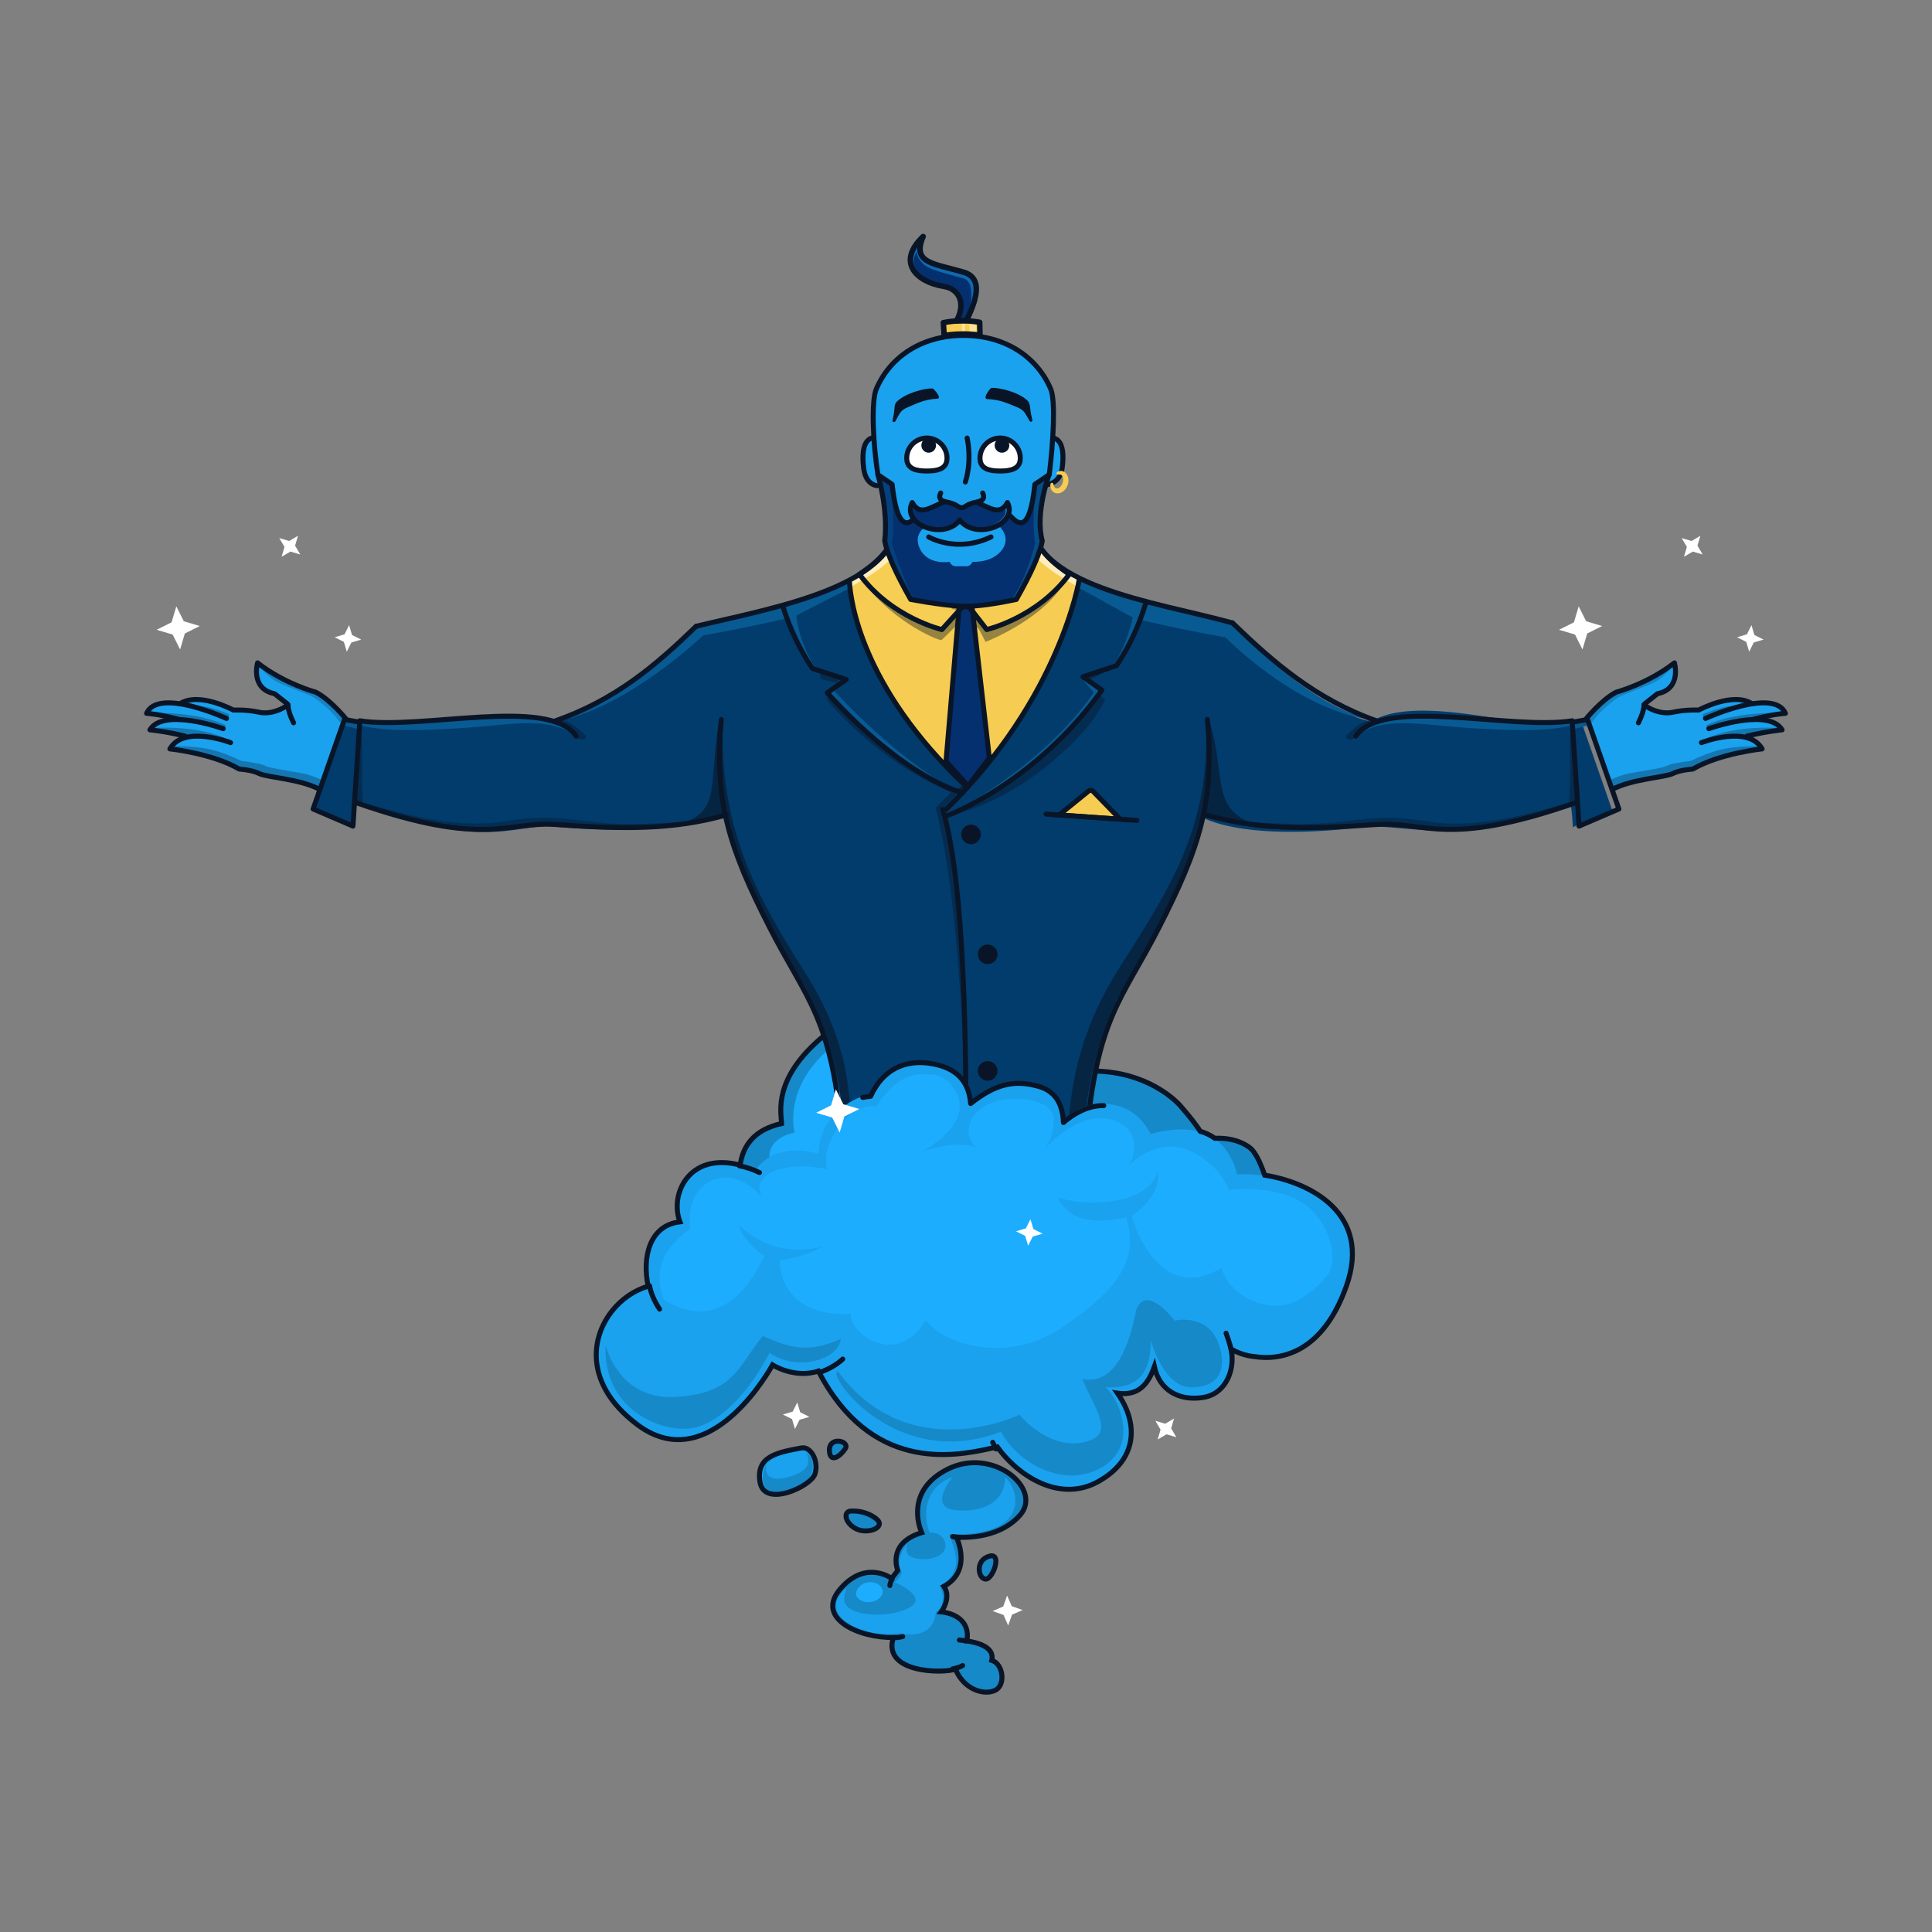 <?xml version="1.0" encoding="UTF-8"?> <svg xmlns="http://www.w3.org/2000/svg" xmlns:xlink="http://www.w3.org/1999/xlink" width="580px" height="580px" viewBox="0 0 580 580"><rect x="0" y="0" width="580" height="580" fill="#808080" stroke="none"/> <!-- Generator: Sketch 59.1 (86144) - https://sketch.com --> <title>Jinn2</title> <desc>Created with Sketch.</desc> <g id="Jinn2" stroke="none" stroke-width="1" fill="none" fill-rule="evenodd"> <g id="Group-15" transform="translate(44, 71)"> <g id="XMLID_102_" transform="translate(178, 229)" fill-rule="nonzero"> <path d="M12.631,37.5 C12.631,33.479 8.564,18.271 37.077,3.444 C65.59,-11.382 78.061,27 78.061,27 C78.061,27 115.232,12.691 131.77,31.455 C148.307,50.22 133.263,41.533 136.018,42.595 C137.278,43.081 146.211,39.689 153.128,44.665 C155.232,46.179 157.363,50.959 159.52,59.005 C51.187,71.404 0.347,77.295 7,76.677 C3.293,68.8 -9.324,42.365 12.631,37.5 Z" id="XMLID_3_" fill="#1689C9"></path> <path d="M16.533,40.007 C16.533,40.007 12.367,24.633 30.49,12.209 C48.614,-0.216 66.144,-2.986 90.356,13.456 C100.61,9.983 109.679,36.765 101.133,36.765 C92.588,36.765 83.188,29.586 88.885,26.344 C79.485,20.091 68.091,18.007 51.569,24.491 C35.049,30.975 32.769,44.175 32.769,44.175 C32.769,44.175 33.624,42.091 39.89,41.627 C46.157,41.164 42.739,53.669 30.49,55.291 C18.242,56.912 23.369,49.733 23.369,49.733 C23.369,49.733 13.969,56.449 10.267,50.659 C6.563,44.87 11.69,40.933 16.533,40.007 Z" id="XMLID_14_" fill="#1CADFF"></path> </g> <g id="Group-16"> <path d="M59,145.176 C59,145.176 53.062,137.642 49.942,136.978 C42.452,135.383 32.865,128 32.865,128 C32.865,128 30.764,135.933 37.827,137.443 C39.91,139.261 42.116,141.187 42.116,141.187 C42.116,141.187 39.166,143.126 34.964,142.963 C30.762,142.8 27.124,141.851 26.173,142.242 C25.222,142.633 17.824,137.124 10.332,140.659 C10.332,140.659 2.312,139.224 4.54747351e-13,143.354 L10.012,145.421 C10.012,145.421 3.815,144.498 1.611,148.529 L11.864,150.539 C11.864,150.539 8.378,151.581 7.548,154.022 C7.548,154.022 21.524,155.78 27.833,159.998 C27.833,159.998 32.494,160.079 33.429,161.171 C34.364,162.264 48.214,163.323 51.482,166 L59,145.176 Z" id="Path" fill="#1AA2EF" fill-rule="nonzero"></path> <path d="M8.068,153 C12.866,152.997 16.721,153.362 19.633,154.096 C22.544,154.829 25.465,155.938 28.396,157.424 C32.348,157.908 34.784,158.41 35.705,158.93 C37.087,159.71 46.428,160.959 48.214,161.479 C49.405,161.827 50.916,162.389 52.748,163.168 L52,166 C48.207,164.112 45.865,163.168 44.975,163.168 C44.086,163.168 41.349,162.755 36.766,161.929 L31.835,160.51 L27.802,159.881 L19.633,156.458 C13.994,154.834 9.966,154.022 7.548,154.022 C7.094,153.861 6.867,153.78 6.867,153.78 L7.282,153.15 L8.068,153 Z" id="Path-20" fill="#1577B1"></path> <path d="M10.456,145.395 C10.456,145.395 5.351,145.071 1,148 C2.995,144.148 12,145.105 12,145.105 L10.456,145.395 Z" id="Path" fill="#1AA2EF" fill-rule="nonzero" opacity="0.4"></path> <path d="M2.291,147.5 C11.206,147.167 18.443,148.266 24,150.798 C24.33,151.473 24.495,151.81 24.495,151.81 C20.907,150.825 19.113,150.333 19.113,150.333 C14.298,150.167 11.89,150.085 11.89,150.085 L1.088,148.161 L2.291,147.5 Z" id="Path-40" fill="#1577B1"></path> <path d="M1,143 C10.508,142.893 18.041,144.105 23.598,146.637 C23.692,146.784 23.739,147.191 23.739,147.858 C15.114,145.715 10.801,144.643 10.801,144.643 L1.27897692e-13,143.354 L1,143 Z" id="Path-40" fill="#1577B1"></path> <path d="M15.147,150 C15.147,150 11.351,150.071 7,153 C8.995,149.148 18,150.105 18,150.105 L15.147,150 Z" id="Path" fill="#1AA2EF" fill-rule="nonzero" opacity="0.4"></path> <path d="M25.221,151.942 C25.221,151.942 11.181,146.506 7,153.823 C7,153.823 19.754,155.147 27.802,159.881 C27.802,159.881 31.557,160.099 33.75,161.196 C36.272,162.458 45.929,162.763 52,166" id="Path" stroke="#091526" stroke-width="1.5" stroke-linecap="round" stroke-linejoin="round"></path> <path d="M59.231,145.628 L50,172.083 L61.793,177.171 L62.237,170.346 C99.839,182.631 105.368,178.293 119.778,176.936 C157.645,180.626 173.674,174.11 173.674,174.11 C178.254,201.01 209.098,230.583 209.588,272.051 C240.163,282.277 265.985,277.309 281.355,272.051 C283.897,250.633 285.908,238.938 293.39,226.033 C315.511,187.881 316.891,174.284 316.891,174.284 C316.891,174.284 328.648,182.053 367.384,177.045 C374.03,177.091 384.041,179.047 397.398,178.131 C408.621,177.362 420.706,172.951 427.517,170.416 C427.921,172.951 428.024,174.547 428.207,177.353 C429.598,176.513 437.462,173.359 440,172.264 C437.242,164.35 431.513,147.903 430.72,145.629 C429.24,145.891 427.42,146.127 426.196,146.431 C416.349,148.88 381.917,136.767 367.607,145.629 C348.657,141.644 326.054,117.002 326.054,117.002 C309.15,113.064 295.715,110.773 279.854,103 C279.854,103 273.129,137.052 246.25,165.136 C246.25,165.136 214.993,137.661 211.258,103 C194.943,109.7 181.102,113.351 164.604,117.002 C144.188,139.001 120.526,146.06 120.526,146.06 C108.328,142.475 76.94,148.602 59.231,145.628 Z" id="Path" fill="#013C6D" fill-rule="nonzero"></path> <path d="M211,102.546 L213.496,101.051 C213.496,101.051 220.384,101.051 227.042,83.894 C230.753,74.329 256.026,77.295 260.372,77.944 C260.372,77.944 267.879,98.531 276.896,101.051 C276.896,101.051 278.028,101.751 280,102.546 C280,102.546 274.922,135.528 246.198,165 C246.198,165 243.606,163.759 228.119,144.566 C212.631,125.374 211,102.546 211,102.546 Z" id="Path" fill="#F6CD52" fill-rule="nonzero"></path> <path d="M268.405,94.6 C271.281,96.99 273.479,98.723 275,99.8 C276.521,100.877 278.187,101.881 280,102.813 L279.224,105 C276.279,103.269 274.121,101.953 272.751,101.051 C271.381,100.149 269.486,98.632 267.066,96.5 L268.405,94.6 Z" id="Path" fill="#FFEEBD" fill-rule="nonzero"></path> <path d="M281.026,133 L287,136.703 C287,136.703 272.258,159.945 240,174 C240,174 268.325,160.171 284.356,136.896 L281.026,133 Z" id="Path" fill="#085A93" fill-rule="nonzero"></path> <path d="M240,174 C240,174 265.568,164.618 286.274,136.833 C281.726,132.454 281.009,132.108 281.009,132.108 L291,129 L282.702,133.398 L286.731,136.776 L286.322,137.863 L287.428,138.59 C287.643,138.603 287.86,138.819 287.765,139.014 C284.364,146.017 278.75,151.845 271.639,157.853 C255.088,171.838 240,174 240,174 Z" id="Path" fill="#091526" fill-rule="nonzero" opacity="0.4"></path> <polygon id="Path" fill="#091526" fill-rule="nonzero" opacity="0.4" points="202 130 202.344 132.842 207.068 134 209 132.256"></polygon> <path d="M165.212,116.894 C177.639,115.036 197.986,108.47 211.316,103 L211.027,105.59 C204.894,108.728 195.075,113.778 195.075,113.778 C195.075,113.778 195.549,121.537 201.13,130.09 L199.804,129.654 L192.222,114.609 C192.222,114.609 182.632,116.982 167.048,119.772 C167.048,119.772 143.437,142.643 121,146 C141.852,140.361 165.212,116.894 165.212,116.894 Z" id="Path" fill="#085A93" fill-rule="nonzero"></path> <path d="M325.986,115.966 C313.551,114.099 293.192,107.499 279.853,102 L279.576,105.381 C285.713,108.535 295.5,114.24 295.936,114.24 C296.371,114.24 293.869,123.5 290.046,129.231 L291.373,128.793 L298.744,115.173 C298.744,115.173 308.34,117.558 323.934,120.363 C323.934,120.363 344.549,141.626 367,145 C346.134,139.331 325.986,115.966 325.986,115.966 Z" id="Path" fill="#085A93" fill-rule="nonzero"></path> <path d="M209.652,133 L206.555,136.547 C216.103,146.765 230.267,159.781 244,167 C219.616,157.075 204,136.568 204,136.568 L209.652,133 Z" id="Path" fill="#085A93" fill-rule="nonzero"></path> <path d="M121,145.113 C121,145.113 126.067,146.025 129.046,150.28 C130.072,151.651 132.966,150.851 131.674,149.651 C128.965,147.137 126.188,144.407 121,145.113 Z" id="Path" fill="#091526" fill-rule="nonzero" opacity="0.4"></path> <path d="M92.191,145.064 C104.613,143.236 123.567,143.119 129,150 L129,150 C119.958,143.419 108.147,147.015 91.893,147.73 C84.557,148.053 73.358,148.962 64.158,146.776 C63.595,146.642 64.759,145.924 64.244,145.775 C75.717,146.417 92.191,145.064 92.191,145.064 Z" id="Path" fill="#085A93" fill-rule="nonzero"></path> <path d="M109.137,176.991 C97.971,179.509 83.556,177.364 65,170 L65,170 C74.187,172.258 90.973,178.171 107.119,175.631 C114.504,174.469 119.598,173.956 129.024,175.178 C144.542,177.192 149.478,176.125 162,175.8 C149.31,179.236 119.696,174.609 109.137,176.991 Z" id="Path" fill="#052542" fill-rule="nonzero" opacity="0.6"></path> <path d="M64,145.862 C63.968,146.404 63.873,148 63.873,148 C63.873,148 63.873,148 59,146.708 L59.545,145 C61.536,145.1 64,145.862 64,145.862 Z" id="Path" fill="#085A93" fill-rule="nonzero"></path> <path d="M64.344,146 C64.344,146 63.158,165.221 63.158,170.276 C62.479,170.215 64.156,170.269 65,171 C64.344,162.177 65.061,152.368 64.344,146 Z" id="Path" fill="#091526" fill-rule="nonzero" opacity="0.4"></path> <path d="M245.769,112.956 L247.047,116.524 L244,161 L252.555,153.728 C252.555,153.728 251.295,136.42 248.813,120.801 C248.106,116.354 249.176,116.567 250.274,118.582 C250.662,119.293 251.848,121.713 251.848,121.713 C251.848,121.713 271.623,114.169 277,101 C269.925,109.977 264.975,113.446 252.672,118.034 L247.154,110.832 L245.769,112.956 Z" id="Path" fill="#091526" fill-rule="nonzero" opacity="0.4"></path> <path d="M245,111 L246,113.927 C241.6,118.322 239.16,120.714 238.679,121.101 C237.958,121.682 221.516,114.476 213.496,101.051 C220.572,110.028 226.479,113.412 238.782,118 L245,111 Z" id="Path" fill="#091526" fill-rule="nonzero" opacity="0.4"></path> <path d="M318.957,145 C319.937,151.35 319.444,163.551 317,174.216 C326.592,176.415 329.436,177.211 339,178 C317.667,174.302 324.941,163.893 318.957,145 Z" id="Path" fill="#091526" fill-rule="nonzero" opacity="0.6"></path> <path d="M281.085,272.451 C280.18,270.901 275.844,277.456 276.004,275.698 C277.177,262.828 276.674,243.523 292.422,218.898 C307.768,194.902 319.563,176.444 318.029,145 C318.029,145 326.823,173.996 291.483,228.526 C285.474,240.574 281.713,257.232 281.085,272.451 Z" id="Path" fill="#052542" fill-rule="nonzero"></path> <path d="M171.933,145 C171.398,151.224 171.667,163.185 173,173.64 C167.768,175.795 166.217,175.227 161,176 C172.637,172.375 168.669,163.52 171.933,145 Z" id="Path" fill="#091526" fill-rule="nonzero" opacity="0.6"></path> <path d="M209.652,273.14 C210.557,271.581 212.149,278.475 211.989,276.708 C210.814,263.768 213.499,245.792 197.728,221.034 C182.361,196.908 171.922,177.006 172.98,145 C172.98,145 164.518,174.01 197.317,224.446 C206.629,241.47 209.023,257.838 209.652,273.14 Z" id="Path" fill="#052542" fill-rule="nonzero"></path> <circle id="Oval" stroke="#091526" stroke-width="0.9" fill="#091526" fill-rule="nonzero" stroke-linecap="round" stroke-linejoin="round" cx="247.5" cy="179.5" r="2.5"></circle> <circle id="Oval" stroke="#091526" stroke-width="0.9" fill="#091526" fill-rule="nonzero" stroke-linecap="round" stroke-linejoin="round" cx="252.5" cy="250.5" r="2.5"></circle> <circle id="Oval" stroke="#091526" stroke-width="0.9" fill="#091526" fill-rule="nonzero" stroke-linecap="round" stroke-linejoin="round" cx="252.5" cy="215.5" r="2.5"></circle> <polygon id="Path" stroke="#091526" stroke-width="1.5" fill="#043070" fill-rule="nonzero" points="243.978 111 240 157.524 246.643 165 253 156.504 247.779 111"></polygon> <path d="M225.401,87 C223.568,94.725 218.095,98.576 214,101.403 C223.681,114.543 238.782,118 238.782,118 L243,112.551 C243,112.551 234.226,112.516 230.802,110.406 C227.363,108.288 224.182,98.463 224.056,95.134 C225.934,90.36 225.809,87.451 225.401,87 Z" id="Path" fill="#F7CE54" fill-rule="nonzero"></path> <path d="M212.339,94.6 C215.215,96.99 217.413,98.723 218.934,99.8 C220.454,100.877 222.121,101.881 223.934,102.813 L223.157,105 C220.213,103.269 218.055,101.953 216.685,101.051 C215.314,100.149 213.419,98.632 211,96.5 L212.339,94.6 Z" id="Path" fill="#FFEEBD" fill-rule="nonzero" transform="translate(217.467, 99.8) scale(-1, 1) translate(-217.467, -99.8) "></path> <path d="M265.599,87 C267.432,94.725 272.905,98.576 277,101.403 C267.319,114.543 252.218,118 252.218,118 L248,112.551 C248,112.551 243.067,107.648 246.5,105.552 C248.802,104.147 266.818,98.463 266.944,95.134 C265.066,90.36 265.191,87.451 265.599,87 Z" id="Path" stroke="#091526" stroke-width="1.5" stroke-linecap="round" stroke-linejoin="round"></path> <path d="M205.246,138 L204,138.749 C204,138.749 218.227,157.013 241.494,166.882 L236.835,171.589 C236.835,171.589 244.836,196.054 246,272 L245.381,227.387 C245.381,227.387 244.836,191.781 239.255,171.589 L244.406,166.235 C244.406,166.235 231.903,162.094 221.174,152.851 C210.446,143.608 205.246,138 205.246,138 Z" id="Path" fill="#091526" fill-rule="nonzero" opacity="0.4"></path> <polygon id="Path" fill="#091526" fill-rule="nonzero" opacity="0.6" points="245.749 164 247 165.052 244.879 167 243 166.327"></polygon> <path d="M326,116 C302.131,109.445 265.068,105.123 265.068,83.386 C264.868,81.466 265.12,79.311 265.675,77" id="Path" stroke="#091526" stroke-width="1.5" stroke-linecap="round" stroke-linejoin="round"></path> <path d="M165,117 C188.856,111.264 226,105.123 226,83.386 C225.875,81.078 225.619,78.946 225.22,77" id="Path" stroke="#091526" stroke-width="1.5" stroke-linecap="round" stroke-linejoin="round"></path> <path d="M282,272 C285.232,234.187 292.7,229.516 304.047,207.255 C316.113,183.582 320.67,169.648 318.463,145" id="Path" stroke="#091526" stroke-width="1.5" stroke-linecap="round" stroke-linejoin="round"></path> <path d="M209,272 C205.768,234.187 198.3,229.516 186.953,207.255 C174.887,183.582 170.33,169.648 172.537,145" id="Path" stroke="#091526" stroke-width="1.5" stroke-linecap="round" stroke-linejoin="round"></path> <path d="M239,172 C246,195.325 245.982,248.079 246,272" id="Path" stroke="#091526" stroke-width="1.5" stroke-linecap="round" stroke-linejoin="round"></path> <g id="Group-3" transform="translate(284.28, 170.466) rotate(4) translate(-284.28, -170.466) translate(270.28, 165.966)" stroke="#091526" stroke-width="1.5"> <path d="M3.907,8.404 L22.324,8.404 L13.594,0.608 C13.209,0.264 12.624,0.27 12.246,0.623 L3.907,8.404 L3.907,8.404 Z" id="Path-18" fill="#F6CD52"></path> <line x1="-1.36424205e-12" y1="8.404" x2="27.322" y2="8.404" id="Path-19" stroke-linecap="round" stroke-linejoin="round"></line> </g> <path d="M280,103 C280,103 274.235,138.727 240,172" id="Path" stroke="#091526" stroke-width="1.5" stroke-linecap="round" stroke-linejoin="round"></path> <path d="M240,174 C240,174 266.423,164.583 286.793,136.197 L281.123,132.168 L291.181,128.833 C294.99,123.067 297.699,117.415 300,110" id="Path" stroke="#091526" stroke-width="1.5" stroke-linecap="round" stroke-linejoin="round"></path> <path d="M34.108,129.339 C35.986,131.582 37.849,133.134 39.696,133.995 C42.467,135.286 48.61,137.504 50,138.252 C51.39,139 56,142.905 57,144.452 C57.667,145.484 58.334,146.167 59,146.5 L59,144.452 L54.85,139.452 L50.787,136.793 L43.78,133.995 L38.737,131.656 L34.108,128 L34.108,129.339 Z" id="Path-42" fill="#1683C3"></path> <path d="M211.027,103.801 C211.294,108.671 214.215,135.1 246,165" id="Path" stroke="#091526" stroke-width="1.5" stroke-linecap="round" stroke-linejoin="round"></path> <path d="M245,167 C245,167 228.154,163.164 204.323,136.99 L210.042,132.993 L199.896,129.684 C196.053,123.964 193.128,117.688 191,111" id="Path" stroke="#091526" stroke-width="1.5" stroke-linecap="round" stroke-linejoin="round"></path> <path d="M225.39,87 C223.558,94.725 218.091,98.576 214,101.403 C223.671,114.543 238.756,118 238.756,118 L245,111.1" id="Path" stroke="#091526" stroke-width="1.5" stroke-linecap="round" stroke-linejoin="round"></path> <path d="M265.631,87 C267.459,94.725 272.917,98.576 277,101.403 C267.346,114.543 252.288,118 252.288,118 L248,112.613" id="Path" stroke="#091526" stroke-width="0.9" stroke-linecap="round" stroke-linejoin="round"></path> <path d="M165,117 C152.845,128.748 140.919,139.05 122.455,145.504" id="Path" stroke="#091526" stroke-width="1.5" stroke-linecap="round" stroke-linejoin="round"></path> <path d="M174,173.67 C158.461,178.019 144.102,178.049 123.093,176.533 C107.717,175.424 102.26,183.676 63,170" id="Path" stroke="#091526" stroke-width="1.5" stroke-linecap="round" stroke-linejoin="round"></path> <path d="M129,150 C120.719,137.937 82.525,148.296 64,145.384" id="Path" stroke="#091526" stroke-width="1.5" stroke-linecap="round" stroke-linejoin="round"></path> <path d="M24.731,144.452 L24.731,143.392 C20.353,141.614 17.219,140.816 15.332,141 C13.444,141.184 13.444,141.377 15.332,141.579 L23.739,144.452 L24.731,144.452 Z" id="Path-41" fill="#1577B1"></path> <path d="M60,145 C60,145 55.271,139.068 50.787,136.793 C50.787,136.793 41.347,134.29 33.323,128 C33.323,128 31.084,135.78 38.397,137.248 L42.291,140.322" id="Path" stroke="#091526" stroke-width="1.5" stroke-linecap="round" stroke-linejoin="round"></path> <path d="M23,147.752 C23,147.752 5.144,141.332 1,148.103 C1,148.103 5.937,148.579 11.586,150" id="Path" stroke="#091526" stroke-width="1.5" stroke-linecap="round" stroke-linejoin="round"></path> <path d="M24,144.692 C24,144.692 3.5,135.252 4.54747351e-13,143.151 C4.54747351e-13,143.151 3.852,143.344 9.76,145" id="Path" stroke="#091526" stroke-width="1.5" stroke-linecap="round" stroke-linejoin="round"></path> <path d="M10,140.29 C15.695,136.538 26.045,142.166 26.045,142.166 C26.045,142.166 29.882,141.962 33.807,142.818 C37.274,143.574 40.995,141.815 42.467,140.549" id="Path" stroke="#091526" stroke-width="1.5" stroke-linecap="round" stroke-linejoin="round"></path> <polygon id="Path" stroke="#091526" stroke-width="1.5" stroke-linecap="round" stroke-linejoin="round" points="59.412 145 50 171.868 61.961 177 64 145.81"></polygon> <g id="Group-13" transform="translate(215, 0)"> <path d="M18.356,89.149 C16.122,89.556 12.468,90.202 9.9,89.1 C9.97,91.83 15.617,96.041 23.1,94.109 C23.1,94.109 15.594,94.742 12.096,91.147 C15.368,91.647 17.426,90.012 18.356,89.149 Z" id="Path" fill="#1AA2EF" fill-rule="nonzero" opacity="0.4"></path> <path d="M40.122,93.792 C41.637,94.301 43.147,94.106 44.018,93.759 C43.3,94.907 41.8,95.957 38.5,96.8 C42.446,96.217 44.074,94.646 44.786,93.873 C44.786,93.873 44.984,93.372 45.092,92.662 C45.262,91.555 42.592,94.379 41.25,93.359 L40.122,93.792 Z" id="Path" fill="#1AA2EF" fill-rule="nonzero" opacity="0.7"></path> <path d="M26.4,110.989 L26.945,110.015 L32.719,110 L33,111.109 L32.714,111.812 C30.719,112.322 28.751,112.337 26.812,111.812 L26.4,110.989 Z" id="Path" fill="#091526" fill-rule="nonzero" opacity="0.4"></path> <path d="M56.427,45.718 C52.189,35.865 42.501,29.7 30.25,29.7 C17.999,29.7 8.31,35.865 4.073,45.718 C2.567,49.218 4.025,57.64 3.3,66.907 C5.815,83.559 11.369,100.1 30.25,100.1 C44.051,100.1 51.039,89.15 54.687,76.546 C55.805,72.682 56.61,70.815 57.2,66.907 C56.474,57.64 57.932,49.218 56.427,45.718 Z" id="Path" fill="#1AA2EF" fill-rule="nonzero"></path> <g id="Group-4" transform="translate(13.2, 60.5)"> <g id="Group"> <path d="M6.05,9.9 C9.075,9.9 12.1,9.391 12.1,6.05 C12.1,2.709 9.391,0 6.05,0 C2.709,0 0,2.709 0,6.05 C0,9.391 3.025,9.9 6.05,9.9 Z" id="Oval" stroke="#091526" stroke-width="1.5" fill="#FFFFFF" stroke-linecap="round" stroke-linejoin="round"></path> <circle id="Oval" fill="#091526" fill-rule="nonzero" cx="6.6" cy="2.2" r="2.2"></circle> </g> </g> <g id="Group-4" transform="translate(35.2, 60.5)"> <g id="Group"> <path d="M6.05,9.9 C9.075,9.9 12.1,9.391 12.1,6.05 C12.1,2.709 9.391,0 6.05,0 C2.709,0 0,2.709 0,6.05 C0,9.391 3.025,9.9 6.05,9.9 Z" id="Oval" stroke="#091526" stroke-width="1.5" fill="#FFFFFF" stroke-linecap="round" stroke-linejoin="round"></path> <circle id="Oval" fill="#091526" fill-rule="nonzero" cx="6.6" cy="2.2" r="2.2"></circle> </g> </g> <path d="M18.906,87.123 C18.906,87.123 14.921,89.258 17.208,93.846 C19.671,98.788 26.041,97.658 26.041,97.658 L26.338,98.122 C26.688,98.669 27.295,99 27.948,99 L31.096,99 C31.795,99 32.437,98.621 32.772,98.012 L32.966,97.658 C32.966,97.658 39.124,98.115 42.04,93.739 C44.463,90.102 40.996,86.982 40.996,86.982 C36.092,88.307 32.116,87.859 29.559,84.7 C26.923,87.87 23.402,88.757 18.906,87.123 Z" id="Path" fill="#1AA2EF" fill-rule="nonzero"></path> <path d="M4.4,74.8 C4.4,74.8 1.512,74.642 0.753,69.729 C-0.673,60.5 2.682,60.5 2.682,60.5" id="Path" fill="#1AA2EF" fill-rule="nonzero"></path> <path d="M57.718,60.5 L56,74.8 C56,74.8 58.888,74.642 59.647,69.729 C61.073,60.5 57.718,60.5 57.718,60.5 Z" id="Path" fill="#1AA2EF" fill-rule="nonzero"></path> <path d="M18.137,0 C14.698,8.076 21.179,8.028 30.316,10.717 C36.78,12.619 33.511,20.358 31.122,25.216 L28.141,25.3 C30.896,20.44 29.281,15.762 24.28,14.961 C16.149,13.66 9.986,7.732 18.137,0 L18.137,0 Z" id="Path" fill="#043070" fill-rule="nonzero"></path> <path d="M24.413,15.183 C16.174,13.862 9.928,7.847 18.188,0 L18.188,0 C14.703,8.195 21.271,8.147 30.531,10.876 C30.531,10.876 38.188,12.022 31.071,25.3 C32.787,20.745 33.772,13.583 30.215,12.572 C23.754,10.734 20.318,10.124 18.193,8.268 C15.992,6.344 16.343,4.56 16.343,4.56 C16.343,4.56 13.673,7.471 16.921,11.277 C19.634,14.455 24.413,15.183 24.413,15.183 Z" id="Path" fill="#1AA2EF" fill-rule="nonzero" opacity="0.5"></path> <path d="M24.441,29.609 L24.2,25.842 C26.296,25.441 28.424,25.264 30.546,25.306 C32.076,25.337 33.603,25.483 35.112,25.742 L35.2,29.7 C31.237,29.14 27.759,29.155 24.441,29.609 Z" id="Path" fill="#F6CD52" fill-rule="nonzero"></path> <polygon id="Path" fill="#FBE191" fill-rule="nonzero" points="31.9 25.3 32.073 29.441 34.1 29.7 34.026 25.801"></polygon> <polygon id="Path" fill="#FBE191" fill-rule="nonzero" points="29.7 25.3 29.747 29.585 30.8 29.7 30.707 25.502"></polygon> <path d="M14.748,108.505 C11,105.803 8.825,97 6.6,91.389 C7.7,82.082 4.4,71.963 4.4,71.963 L8.825,74.399 C11.163,96.931 16.679,78.641 19.089,83.387 C19.387,85.788 41.113,85.788 41.411,83.387 C43.821,78.641 49.337,96.931 51.675,74.399 L56,71.963 C56,71.963 51.675,81.4 53.9,91.389 C52.833,97.105 48.76,105 46.103,108.956 C40.947,111.815 19.379,111.842 14.748,108.505 Z" id="Path" fill="#043070" fill-rule="nonzero"></path> <path d="M18.906,87.123 C18.906,87.123 14.921,89.258 17.208,93.846 C19.671,98.788 26.041,97.658 26.041,97.658 L26.338,98.122 C26.688,98.669 27.295,99 27.948,99 L31.096,99 C31.795,99 32.437,98.621 32.772,98.012 L32.966,97.658 C32.966,97.658 39.124,98.115 42.04,93.739 C44.463,90.102 40.996,86.982 40.996,86.982 C36.092,88.307 32.116,87.859 29.559,84.7 C26.923,87.87 23.402,88.757 18.906,87.123 Z" id="Path" fill="#1AA2EF" fill-rule="nonzero"></path> <path d="M28.6,84.374 C33.045,91.761 46.952,86.644 43.436,79.865 C40.036,86.071 34.94,77.079 28.6,79.689" id="Path" fill="#043070" fill-rule="nonzero"></path> <path d="M29.7,84.374 C25.255,91.761 11.348,86.644 14.864,79.865 C18.264,86.071 23.36,77.079 29.7,79.689" id="Path" fill="#043070" fill-rule="nonzero"></path> <path d="M43.584,79.2 C44.974,83.139 42.804,85.204 38.235,86.9 C38.235,86.9 43.381,85.142 42.854,81.973 C39.789,83.673 36.3,80.289 36.3,80.289 C39.177,82.114 41.776,82.01 43.584,79.2 Z" id="Path" fill="#1AA2EF" fill-rule="nonzero" opacity="0.7"></path> <path d="M13.642,79.2 C12.165,83.139 14.472,85.204 19.331,86.9 C19.331,86.9 13.695,85.105 14.245,81.577 C17.823,82.926 19.8,80.809 19.8,80.809 C16.74,82.634 15.565,82.01 13.642,79.2 Z" id="Path" fill="#1AA2EF" fill-rule="nonzero" opacity="0.4"></path> <path d="M4.3,74.8 C4.3,74.8 0.951,74.642 0.302,69.729 C-0.918,60.5 2.951,60.5 2.951,60.5" id="Path" stroke="#091526" stroke-width="1.5" stroke-linecap="round" stroke-linejoin="round"></path> <g id="Group" transform="translate(55.1, 60.5)"> <path d="M0.291,14.034 C0.291,13.881 4.133,13.716 4.776,8.971 C5.983,0.055 2.144,0.055 2.144,0.055" id="Path" stroke="#091526" stroke-width="1.5" stroke-linecap="round" stroke-linejoin="round"></path> <path d="M3.258,10.227 C3.494,10.064 3.779,9.944 4.092,9.895 C4.407,9.845 4.755,9.878 5.075,9.998 C5.725,10.248 6.17,10.803 6.398,11.366 C6.645,11.934 6.687,12.543 6.638,13.117 C6.579,13.693 6.406,14.242 6.138,14.75 C5.866,15.254 5.495,15.725 4.989,16.088 C4.734,16.267 4.441,16.41 4.138,16.509 C3.828,16.607 3.484,16.648 3.136,16.61 C2.789,16.576 2.437,16.446 2.153,16.239 C1.871,16.032 1.644,15.767 1.5,15.483 C1.218,14.908 1.181,14.319 1.264,13.795 C1.301,13.56 1.522,13.4 1.757,13.437 C1.937,13.466 2.074,13.603 2.11,13.772 L2.115,13.795 C2.204,14.212 2.345,14.589 2.556,14.828 C2.766,15.068 2.995,15.152 3.238,15.14 C3.363,15.129 3.494,15.098 3.633,15.044 C3.774,14.98 3.904,14.904 4.029,14.8 C4.279,14.59 4.51,14.303 4.682,13.973 C5.031,13.315 5.187,12.515 5.012,11.868 C4.829,11.22 4.423,10.819 3.623,10.995 L3.592,11.002 C3.36,11.052 3.131,10.906 3.08,10.674 C3.042,10.498 3.117,10.323 3.258,10.227 Z" id="Path" fill="#F6CD52" fill-rule="nonzero"></path> </g> <path d="M56,71.5 C57.2,61.815 57.932,49.285 56.427,45.772 C52.19,35.886 42.501,29.7 30.25,29.7 C17.999,29.7 8.31,35.886 4.073,45.772 C2.567,49.285 3,61.71 4.553,71.5" id="Path" stroke="#091526" stroke-width="1.5" stroke-linecap="round" stroke-linejoin="round"></path> <path d="M6.6,91.555 C6.6,92.199 6.04,89.684 6.6,86.038 C6.6,83.05 6.012,77.75 5.309,72.382 C5.309,72.382 8.7,74.098 8.742,74.8 C9.407,85.895 9.289,88.237 8.742,92.199 C11.864,102 15.494,109.445 15.494,109.445 C11,106.99 6.6,90.91 6.6,91.555 Z" id="Path" fill="#085A93" fill-rule="nonzero" opacity="0.4"></path> <path d="M53.9,91.555 C53.9,91.555 53.818,88.995 53.257,85.349 C53.257,82.595 54.688,77.331 55.391,71.963 C55.391,71.963 51.8,73.832 51.758,74.534 C51.093,85.629 51.211,88.237 51.758,92.199 C49.227,102 45,109.445 44,109.445 C48.625,107.241 53.9,91.555 53.9,91.555 Z" id="Path" fill="#085A93" fill-rule="nonzero" opacity="0.7"></path> <path d="M44.311,83.899 C46.549,86.248 50.104,89.539 51.675,74.399 L55.947,71.5 C55.947,71.5 51.639,83.05 53.9,91.389 C53.189,95.2 50.589,101.055 46.103,108.956 C39.629,110.319 34.595,111 31,111 C27.405,111 21.871,110.319 14.397,108.956 C9.911,101.055 7.311,95.2 6.6,91.389 C7.7,81.805 4.553,71.5 4.553,71.5 L8.825,74.399 C10.14,87.073 13.145,86.831 15.075,85.038" id="Path" stroke="#091526" stroke-width="1.5" stroke-linecap="round" stroke-linejoin="round"></path> <path d="M31.34,60.5 C31.34,60.5 32.906,67.1 30.8,73.7" id="Path" stroke="#091526" stroke-width="1.5" stroke-linecap="round" stroke-linejoin="round"></path> <path d="M9.124,54.435 C8.725,54.953 8.061,54.579 8.32,53.979 C10.12,49.803 8.842,49.403 11.626,48.028 C15.355,46.187 21.387,46.038 21.891,46.668 C22.278,47.152 24.067,49.908 22.546,49.761 C19.053,49.424 17.192,49.942 13.482,50.894 C11.307,51.453 11.051,51.934 9.124,54.435 Z" id="Path" fill="#091526" fill-rule="nonzero" transform="translate(15.705, 50.506) rotate(-9) translate(-15.705, -50.506) "></path> <path d="M50.679,54.435 C51.077,54.953 51.742,54.579 51.483,53.979 C49.683,49.803 50.831,49.168 48.048,47.793 C44.318,45.951 38.287,45.803 37.783,46.433 C37.395,46.917 35.736,49.908 37.257,49.761 C40.749,49.424 42.611,49.942 46.321,50.894 C48.495,51.453 48.752,51.934 50.679,54.435 Z" id="Path" fill="#091526" fill-rule="nonzero" transform="translate(44.084, 50.388) rotate(8) translate(-44.084, -50.388) "></path> <path d="M19.8,90.2 C19.8,90.2 28.178,95.15 38.5,90.2" id="Path" stroke="#091526" stroke-width="1.5" stroke-linecap="round" stroke-linejoin="round"></path> <path d="M29.139,85.153 C34.064,91.375 46.821,86.389 43.436,79.865 C40.036,86.071 34.94,77.079 28.6,79.689" id="Path" stroke="#091526" stroke-width="1.5" stroke-linecap="round" stroke-linejoin="round"></path> <path d="M29.116,85.209 C24.159,91.345 11.49,86.37 14.864,79.865 C18.264,86.071 23.36,77.079 29.7,79.689" id="Path" stroke="#091526" stroke-width="1.5" stroke-linecap="round" stroke-linejoin="round"></path> <path d="M23.399,77 C22.168,79.549 25.058,79.591 26.242,79.956 C27.499,80.345 28.177,80.725 28.537,80.998 C28.884,81.261 29.286,81.4 29.7,81.4 L29.7,81.4 C30.113,81.4 30.515,81.261 30.863,80.998 C31.223,80.725 31.901,80.345 33.158,79.956 C34.342,79.591 37.231,79.549 36.001,77" id="Path" stroke="#091526" stroke-width="1.5" fill="#1AA2EF" stroke-linecap="round" stroke-linejoin="round"></path> <path d="M18.137,0 C14.698,8.076 21.179,8.028 30.316,10.717 C36.78,12.619 33.511,20.358 31.122,25.216 L28.141,25.3 C30.896,20.44 29.281,15.762 24.28,14.961 C16.149,13.66 9.986,7.732 18.137,0 L18.137,0 Z" id="Path" stroke="#091526" stroke-width="1.65" stroke-linecap="round" stroke-linejoin="round"></path> <path d="M24.441,29.7 L24.2,25.854 C26.296,25.444 28.424,25.263 30.546,25.306 C32.076,25.338 33.603,25.486 35.112,25.751 L35.2,29.636 C31.237,29.063 27.759,29.236 24.441,29.7 Z" id="Path" stroke="#091526" stroke-width="1.65" stroke-linecap="round" stroke-linejoin="round"></path> </g> <path d="M42.467,140.974 C42.581,142.307 43.138,143.982 44.139,146" id="Path-43" stroke="#091526" stroke-width="1.5" stroke-linecap="round" stroke-linejoin="round"></path> <path d="M492,145.176 C492,145.176 486.062,137.642 482.942,136.978 C475.452,135.383 465.865,128 465.865,128 C465.865,128 463.764,135.933 470.827,137.443 C472.91,139.261 475.116,141.187 475.116,141.187 C475.116,141.187 472.166,143.126 467.964,142.963 C463.762,142.8 460.124,141.851 459.173,142.242 C458.222,142.633 450.824,137.124 443.332,140.659 C443.332,140.659 435.312,139.224 433,143.354 L443.012,145.421 C443.012,145.421 436.815,144.498 434.611,148.529 L444.864,150.539 C444.864,150.539 441.378,151.581 440.548,154.022 C440.548,154.022 454.524,155.78 460.833,159.998 C460.833,159.998 465.494,160.079 466.429,161.171 C467.364,162.264 481.214,163.323 484.482,166 L492,145.176 Z" id="Path" fill="#1AA2EF" fill-rule="nonzero" transform="translate(462.5, 147) scale(-1, 1) translate(-462.5, -147) "></path> <path d="M440.452,153 C445.251,152.997 449.106,153.362 452.018,154.096 C454.929,154.829 457.85,155.938 460.781,157.424 C464.732,157.908 467.169,158.41 468.09,158.93 C469.472,159.71 478.813,160.959 480.599,161.479 C481.789,161.827 483.301,162.389 485.133,163.168 L484.385,166 C480.592,164.112 478.25,163.168 477.36,163.168 C476.47,163.168 473.734,162.755 469.151,161.929 L464.22,160.51 L460.186,159.881 L452.018,156.458 C446.379,154.834 442.351,154.022 439.933,154.022 C439.479,153.861 439.252,153.78 439.252,153.78 L439.667,153.15 L440.452,153 Z" id="Path-20" fill="#1577B1" transform="translate(462.192, 159.5) scale(-1, 1) translate(-462.192, -159.5) "></path> <path d="M489.456,145.395 C489.456,145.395 484.351,145.071 480,148 C481.995,144.148 491,145.105 491,145.105 L489.456,145.395 Z" id="Path" fill="#1AA2EF" fill-rule="nonzero" opacity="0.4" transform="translate(485.5, 146.5) scale(-1, 1) translate(-485.5, -146.5) "></path> <path d="M468.707,147.5 C477.623,147.167 484.859,148.266 490.416,150.798 C490.746,151.473 490.912,151.81 490.912,151.81 C487.323,150.825 485.529,150.333 485.529,150.333 C480.714,150.167 478.306,150.085 478.306,150.085 L467.505,148.161 L468.707,147.5 Z" id="Path-40" fill="#1577B1" transform="translate(479.208, 149.626) scale(-1, 1) translate(-479.208, -149.626) "></path> <path d="M469.261,143 C478.77,142.893 486.302,144.105 491.86,146.637 C491.953,146.784 492,147.191 492,147.858 C483.375,145.715 479.063,144.643 479.063,144.643 L468.261,143.354 L469.261,143 Z" id="Path-40" fill="#1577B1" transform="translate(480.131, 145.426) scale(-1, 1) translate(-480.131, -145.426) "></path> <path d="M482.147,150 C482.147,150 478.351,150.071 474,153 C475.995,149.148 485,150.105 485,150.105 L482.147,150 Z" id="Path" fill="#1AA2EF" fill-rule="nonzero" opacity="0.4" transform="translate(479.5, 151.5) scale(-1, 1) translate(-479.5, -151.5) "></path> <path d="M458.221,151.942 C458.221,151.942 444.181,146.506 440,153.823 C440,153.823 452.754,155.147 460.802,159.881 C460.802,159.881 464.557,160.099 466.75,161.196 C469.272,162.458 478.929,162.763 485,166" id="Path" stroke="#091526" stroke-width="1.5" stroke-linecap="round" stroke-linejoin="round" transform="translate(462.5, 158) scale(-1, 1) translate(-462.5, -158) "></path> <path d="M360,145.113 C360,145.113 365.067,146.025 368.046,150.28 C369.072,151.651 371.966,150.851 370.674,149.651 C367.965,147.137 365.188,144.407 360,145.113 Z" id="Path" fill="#091526" fill-rule="nonzero" opacity="0.4" transform="translate(365.5, 148) scale(-1, 1) translate(-365.5, -148) "></path> <path d="M391.191,145.064 C403.613,143.236 422.567,143.119 428,150 L428,150 C418.958,143.419 407.147,147.015 390.893,147.73 C383.557,148.053 372.358,148.962 363.158,146.776 C362.595,146.642 363.759,145.924 363.244,145.775 C374.717,146.417 391.191,145.064 391.191,145.064 Z" id="Path" fill="#085A93" fill-rule="nonzero" transform="translate(395.5, 147) scale(-1, 1) translate(-395.5, -147) "></path> <path d="M374.137,176.991 C362.971,179.509 348.556,177.364 330,170 L330,170 C339.187,172.258 355.973,178.171 372.119,175.631 C379.504,174.469 384.598,173.956 394.024,175.178 C409.542,177.192 414.478,176.125 427,175.8 C414.31,179.236 384.696,174.609 374.137,176.991 Z" id="Path" fill="#052542" fill-rule="nonzero" opacity="0.6" transform="translate(378.5, 174) scale(-1, 1) translate(-378.5, -174) "></path> <path d="M433,145.862 C432.968,146.404 432.873,148 432.873,148 C432.873,148 432.873,148 428,146.708 L428.545,145 C430.536,145.1 433,145.862 433,145.862 Z" id="Path" fill="#085A93" fill-rule="nonzero" transform="translate(430.5, 146.5) scale(-1, 1) translate(-430.5, -146.5) "></path> <path d="M428.344,146 C428.344,146 427.158,165.221 427.158,170.276 C426.479,170.215 428.156,170.269 429,171 C428.344,162.177 429.061,152.368 428.344,146 Z" id="Path" fill="#091526" fill-rule="nonzero" opacity="0.4" transform="translate(428, 158.5) scale(-1, 1) translate(-428, -158.5) "></path> <path d="M433,129.339 C434.878,131.582 436.74,133.134 438.588,133.995 C441.359,135.286 447.502,137.504 448.892,138.252 C450.282,139 454.892,142.905 455.892,144.452 C456.559,145.484 457.225,146.167 457.892,146.5 L457.892,144.452 L453.742,139.452 L449.679,136.793 L442.672,133.995 L437.629,131.656 L433,128 L433,129.339 Z" id="Path-42" fill="#1683C3" transform="translate(445.446, 137.25) scale(-1, 1) translate(-445.446, -137.25) "></path> <path d="M369.545,116 C357.39,127.748 344.465,139.05 326,145.504" id="Path" stroke="#091526" stroke-width="1.5" stroke-linecap="round" stroke-linejoin="round" transform="translate(347.773, 130.752) scale(-1, 1) translate(-347.773, -130.752) "></path> <path d="M429,173.67 C413.461,178.019 399.102,178.049 378.093,176.533 C362.717,175.424 357.26,183.676 318,170" id="Path" stroke="#091526" stroke-width="1.5" stroke-linecap="round" stroke-linejoin="round" transform="translate(373.5, 174) scale(-1, 1) translate(-373.5, -174) "></path> <path d="M428,150 C419.719,137.937 381.525,148.296 363,145.384" id="Path" stroke="#091526" stroke-width="1.5" stroke-linecap="round" stroke-linejoin="round" transform="translate(395.5, 147) scale(-1, 1) translate(-395.5, -147) "></path> <path d="M478.084,144.452 L478.084,143.392 C473.706,141.614 470.572,140.816 468.685,141 C466.797,141.184 466.797,141.377 468.685,141.579 L477.092,144.452 L478.084,144.452 Z" id="Path-41" fill="#1577B1" transform="translate(472.677, 142.713) scale(-1, 1) translate(-472.677, -142.713) "></path> <path d="M459,145 C459,145 454.271,139.068 449.787,136.793 C449.787,136.793 440.347,134.29 432.323,128 C432.323,128 430.084,135.78 437.397,137.248 L441.291,140.322" id="Path" stroke="#091526" stroke-width="1.5" stroke-linecap="round" stroke-linejoin="round" transform="translate(445.5, 136.5) scale(-1, 1) translate(-445.5, -136.5) "></path> <path d="M491,147.752 C491,147.752 473.144,141.332 469,148.103 C469,148.103 473.937,148.579 479.586,150" id="Path" stroke="#091526" stroke-width="1.5" stroke-linecap="round" stroke-linejoin="round" transform="translate(480, 147.5) scale(-1, 1) translate(-480, -147.5) "></path> <path d="M492,144.692 C492,144.692 471.5,135.252 468,143.151 C468,143.151 471.852,143.344 477.76,145" id="Path" stroke="#091526" stroke-width="1.5" stroke-linecap="round" stroke-linejoin="round" transform="translate(480, 142.5) scale(-1, 1) translate(-480, -142.5) "></path> <path d="M449.533,140.29 C455.228,136.538 465.578,142.166 465.578,142.166 C465.578,142.166 469.415,141.962 473.339,142.818 C476.807,143.574 480.528,141.815 482,140.549" id="Path" stroke="#091526" stroke-width="1.5" stroke-linecap="round" stroke-linejoin="round" transform="translate(465.766, 141) scale(-1, 1) translate(-465.766, -141) "></path> <polygon id="Path" stroke="#091526" stroke-width="1.5" stroke-linecap="round" stroke-linejoin="round" transform="translate(435, 161) scale(-1, 1) translate(-435, -161) " points="437.412 145 428 171.868 439.961 177 442 145.81"></polygon> <path d="M447.861,140.974 C447.975,142.307 448.532,143.982 449.533,146" id="Path-43" stroke="#091526" stroke-width="1.5" stroke-linecap="round" stroke-linejoin="round" transform="translate(448.697, 143.487) scale(-1, 1) translate(-448.697, -143.487) "></path> <g id="Group-14" transform="translate(0, 88)" fill="#FFFFFF"> <polygon id="Star" transform="translate(60.458, 32.657) rotate(-40) translate(-60.458, -32.657) " points="60.458 34.259 57.629 35.486 58.856 32.657 57.629 29.829 60.458 31.056 63.286 29.829 62.059 32.657 63.286 35.486"></polygon> <polygon id="Star" transform="translate(43, 5) rotate(-7) translate(-43, -5) " points="43 6.602 40.172 7.828 41.398 5 40.172 2.172 43 3.398 45.828 2.172 44.602 5 45.828 7.828"></polygon> <polygon id="Star" transform="translate(9.5, 29.5) rotate(-50) translate(-9.5, -29.5) " points="9.5 32.103 4.904 34.096 6.897 29.5 4.904 24.904 9.5 26.897 14.096 24.904 12.103 29.5 14.096 34.096"></polygon> </g> <g id="Group-14" transform="translate(421, 88)" fill="#FFFFFF"> <polygon id="Star" transform="translate(60.458, 32.657) rotate(-40) translate(-60.458, -32.657) " points="60.458 34.259 57.629 35.486 58.856 32.657 57.629 29.829 60.458 31.056 63.286 29.829 62.059 32.657 63.286 35.486"></polygon> <polygon id="Star" transform="translate(43, 5) rotate(-7) translate(-43, -5) " points="43 6.602 40.172 7.828 41.398 5 40.172 2.172 43 3.398 45.828 2.172 44.602 5 45.828 7.828"></polygon> <polygon id="Star" transform="translate(9.5, 29.5) rotate(-50) translate(-9.5, -29.5) " points="9.5 32.103 4.904 34.096 6.897 29.5 4.904 24.904 9.5 26.897 14.096 24.904 12.103 29.5 14.096 34.096"></polygon> </g> </g> <g id="Group-2" transform="translate(135, 247)"> <path d="M47.538,33.48 C51.753,27.813 58.139,26.089 66.697,28.307 C67.005,23.18 68.773,19.096 72,16.056 C75.227,13.016 78.709,11.165 82.445,10.504 C86.204,3.941 91.206,0.773 97.451,1 C107.255,1.356 112.272,5.317 112.5,12.885 C115.902,9.969 120.335,8.252 125.798,7.733 C135.572,6.806 140.459,10.391 140.459,18.489 C143.976,14.566 148.474,12.897 153.954,13.482 C159.433,14.067 163.593,17.048 166.433,22.423 C180.544,18.65 189.209,22.706 192.43,34.59 C204.08,33.529 234.821,41.352 225.219,68.426 C215.618,95.5 196.166,90.448 190.606,87.264 C191.93,93.101 189.282,100.797 182.133,101.858 C174.985,102.92 169.16,99.736 167.572,92.571 C165.983,97.083 163.336,101.593 156.452,100.532 C162.541,109.023 163.07,120.168 150.892,127.066 C138.713,133.966 126.004,124.678 120.444,116.718 C109.853,119.106 83.377,126.005 66.697,93.898 C59.548,96.286 52.929,92.041 52.929,92.041 C52.929,92.041 34.396,126.536 12.42,110.085 C-9.555,93.633 1.565,72.406 15.598,68.426 C13.744,59.934 15.862,50.117 25.129,49.056 C21.687,40.033 28.96,25.657 47.538,33.48 Z" id="XMLID_3_" fill="#1AA2EF" fill-rule="nonzero"></path> <path d="M97.731,142.516 C97.731,142.516 91.877,130.338 105.448,123.454 C119.02,116.57 134.189,129.278 127.269,137.221 C120.35,145.163 108.109,143.839 108.109,143.839 C108.109,143.839 113.165,153.9 104.383,158.666 C106.778,162.107 103.585,166.344 103.585,166.344 C103.585,166.344 112.633,166.874 111.303,175.081 C118.222,176.139 119.286,178.787 118.754,180.905 C122.214,181.964 123.012,188.319 119.819,189.907 C116.625,191.496 110.504,189.907 107.843,183.553 C104.384,184.877 85.756,184.877 89.216,174.022 C79.37,174.286 65.531,168.462 73.249,159.461 C80.966,150.46 88.683,156.284 88.683,156.284 L90.546,153.901 C90.546,153.901 87.087,145.693 97.731,142.516 Z" id="XMLID_4_" fill="#1689C9" fill-rule="nonzero"></path> <path d="M61.646,117.041 C54.074,118.416 47.853,119.69 49.179,127.375 C50.506,135.061 64.298,128.701 65.624,124.99 C66.951,121.28 64.563,116.51 61.646,117.041 Z" id="XMLID_6_" fill="#1AA2EF" fill-rule="nonzero"></path> <path d="M70.014,118.049 C69.654,113.342 76.209,114.928 74.802,117.198 C73.393,119.468 70.296,121.738 70.014,118.049 Z" id="XMLID_5_" fill="#1689C9" fill-rule="nonzero"></path> <path d="M76.945,136.012 C73.948,135.757 74.494,139.582 78.034,141.367 C81.575,143.151 87.295,140.856 84.027,138.307 C80.758,135.757 76.945,136.012 76.945,136.012 Z" id="XMLID_8_" fill="#1689C9" fill-rule="nonzero"></path> <path d="M117.003,150.02 C113.925,151.625 114.773,156.48 117.003,156.48 C119.233,156.48 122.453,147.178 117.003,150.02 Z" id="XMLID_7_" fill="#1689C9" fill-rule="nonzero"></path> <path d="M19.988,78.3 C25.68,76.771 9.874,63.679 28.196,50.935 C26.337,36.333 39.81,30 49.729,41.396 C44.418,30.776 70.175,28.652 79.469,38.475 C74.158,24.67 96.009,-5.905 106.896,8.167 C115.182,18.876 97.525,27.856 97.525,27.856 C97.525,27.856 108.147,23.873 113.989,26.528 C108.678,20.687 113.724,14.049 120.627,12.456 C127.531,10.863 137.356,12.456 137.356,18.032 C137.356,23.607 134.701,26.793 134.701,26.793 C134.701,26.793 145.057,14.846 155.147,18.297 C165.238,21.748 160.192,31.572 160.192,31.572 C160.192,31.572 168.158,23.342 177.717,27.324 C187.277,31.307 189.932,39.272 189.932,39.272 C189.932,39.272 209.582,36.351 217.282,48.298 C224.983,60.246 219.672,67.946 210.909,75.644 C202.146,83.343 181.966,73.52 181.966,73.52 C181.966,73.52 145.057,98.211 111.864,98.477 C78.672,98.742 65.661,83.078 65.661,83.078 L19.988,78.3 Z" id="XMLID_15_" fill="#1CADFF" fill-rule="nonzero"></path> <path d="M221.322,68.741 C223.661,63.577 224.343,59.142 223.848,55.357 C222.453,63.294 215.526,70.338 209.142,72.983 C201.463,76.165 190.343,71.393 187.696,62.644 C168.103,74.309 160.69,47.001 160.69,47.001 C160.69,47.001 169.691,41.698 168.633,33.48 C165.72,44.085 146.392,44.35 138.449,41.434 C142.421,48.857 149.305,49.387 159.101,47.532 C162.808,59.727 157.512,68.476 140.038,80.407 C122.563,92.337 102.971,84.648 98.999,78.285 C89.997,93.132 75.7,81.997 76.494,76.43 C54.254,77.49 55.048,60.258 55.048,60.258 C55.048,60.258 60.873,59.993 68.021,56.281 C54.254,59.197 47.899,53.895 42.868,49.918 C43.398,52.834 47.37,57.341 50.547,58.932 C38.034,85.265 21.617,74.006 15.578,68.482 C1.554,72.474 -9.545,93.671 12.42,110.101 C34.396,126.539 52.93,92.072 52.93,92.072 C52.93,92.072 59.549,96.314 66.697,93.928 C83.378,126.007 109.854,119.115 120.445,116.729 C126.005,124.682 138.714,133.962 150.893,127.068 C163.072,120.175 162.543,109.04 156.453,100.556 C163.338,101.617 165.985,97.11 167.574,92.603 C169.162,99.761 174.987,102.942 182.136,101.882 C189.284,100.822 191.932,93.133 190.609,87.301 C196.169,90.481 209.672,94.457 221.322,68.741 Z" id="XMLID_41_" fill="#1AA2EF" fill-rule="nonzero"></path> <path d="M51.12,121.29 C51.12,121.29 48.363,126.835 51.5,129.279 C54.637,131.723 62.528,127.305 63.858,125.614 C65.189,123.922 65.855,120.068 63.003,118 C64.144,120.35 64.334,122.982 59.39,124.862 C54.447,126.741 49.979,126.46 51.12,121.29 Z" id="XMLID_13_" fill="#1689C9" fill-rule="nonzero"></path> <path d="M70.661,35.952 C70.661,35.952 66.171,30.31 71.982,21.444 C77.793,12.578 84.133,14.19 84.133,14.19 C84.133,14.19 89.151,5.055 96.812,4.518 C104.472,3.98 105,9.354 105,9.354 C105,9.354 93.378,1.562 87.831,18.488 C83.34,19.026 82.548,25.205 85.982,28.698 C89.416,32.191 83.341,38.37 83.341,38.37 C83.341,38.37 89.945,42.938 80.964,44.818 C71.982,46.699 65.907,44.818 70.661,35.952 Z" id="XMLID_16_" fill="#1CADFF" fill-rule="nonzero"></path> <path d="M2.801,85.752 C2.801,85.752 6.524,102.552 24.062,101.365 C41.599,100.177 42.345,92.385 50,83.074 C59.027,87.092 64.076,87.986 73.441,83.968 C72.644,90.303 60.312,93.832 52,88.134 C47,97.972 38.398,108.635 29.43,110.614 C20.462,112.594 1.804,105.548 2.801,85.752 Z" id="XMLID_11_" fill="#1689C9" fill-rule="nonzero"></path> <path d="M72.5,93.62 C68.875,94.523 90,124 121.5,111.799 C126.463,121.133 140.131,128.98 151.474,122.674 C162.818,116.368 157.474,102.65 152.907,98.48 C159.261,98.679 166.465,97.578 166.465,84.476 C168.255,89.993 172,98.48 178.657,98.48 C189.255,98.48 188.885,89.918 186.441,84.476 C182.704,76.155 173.617,78.473 173.617,78.473 C173.617,78.473 165.327,67.324 162.151,75.069 C160.165,84.998 156.239,97.986 145.915,96 C149.886,105.532 156.438,113.071 145.915,115.057 C135.393,117.043 127.054,106.716 127.054,106.716 C127.054,106.716 93.942,122.813 72.5,93.62 Z" id="XMLID_18_" fill="#1689C9" fill-rule="nonzero"></path> <path d="M122.705,125.48 C122.837,132.357 116.716,136.182 108.016,135.389 C99.316,134.595 106.906,125.48 106.906,125.48 C98.56,128.279 97.954,136.915 100.062,142.065 C104.31,141.965 105.826,145.646 104.218,147.83 C101.977,150.871 94.758,150.525 93.477,148.53 C92.846,147.546 93.144,146.359 93.477,145.623 C90.979,148.01 90.346,151.634 91.745,154.194 C91.184,155.759 90.171,156.578 89.575,156.98 C94.418,159.098 97.313,161.917 95.123,163.831 C91.037,167.402 78,167.97 75,163.831 C73.857,162.255 74.614,159.979 75.28,158.598 C72.072,161.256 70.076,165.028 74.824,168.724 C78.856,171.864 86.153,173.321 91.184,172.286 C101.978,174.47 101.795,166.078 101.978,165.946 C104.351,164.226 104.559,161.247 103.135,158.166 C110.649,153.502 107.775,147.845 105.929,142.555 C129.495,143.387 127.711,130 122.705,125.48 Z" id="XMLID_44_" fill="#1AA2EF" fill-rule="nonzero"></path> <path d="M80.556,157.258 C78.441,158.137 76.516,161.077 79.643,162.539 C82.772,164.002 86.877,161.564 85.835,159.046 C84.792,156.527 81.534,156.852 80.556,157.258 Z" id="XMLID_100_" fill="#1CADFF" fill-rule="nonzero"></path> <path d="M189.075,82.23 C190.153,85.184 190.74,87.284 190.834,88.53" id="Path-10" stroke="#091526" stroke-width="1.5" stroke-linecap="round" stroke-linejoin="round"></path> </g> <polygon id="Star" fill="#FFFFFF" transform="translate(195, 354) rotate(-40) translate(-195, -354) " points="195 355.602 192.172 356.828 193.398 354 192.172 351.172 195 352.398 197.828 351.172 196.602 354 197.828 356.828"></polygon> <polygon id="Star" fill="#FFFFFF" transform="translate(265, 299) rotate(-40) translate(-265, -299) " points="265 300.602 262.172 301.828 263.398 299 262.172 296.172 265 297.398 267.828 296.172 266.602 299 267.828 301.828"></polygon> <polygon id="Star" fill="#FFFFFF" transform="translate(306, 358) rotate(-7) translate(-306, -358) " points="306 359.602 303.172 360.828 304.398 358 303.172 355.172 306 356.398 308.828 355.172 307.602 358 308.828 360.828"></polygon> <polygon id="Star" fill="#FFFFFF" transform="translate(258.5, 412.5) rotate(43) translate(-258.5, -412.5) " points="258.5 414.302 255.318 415.682 256.698 412.5 255.318 409.318 258.5 410.698 261.682 409.318 260.302 412.5 261.682 415.682"></polygon> <path d="M242,430 C243.381,429.741 244.381,429.408 245,429" id="Path-11" stroke="#091526" stroke-width="1.5" stroke-linecap="round" stroke-linejoin="round"></path> <path d="M246,421.643 C245.187,421.452 244.52,421.357 244,421.357" id="Path-12" stroke="#091526" stroke-width="1.5" stroke-linecap="round" stroke-linejoin="round"></path> <path d="M224,420.695 C225.074,420.658 226.074,420.528 227,420.305" id="Path-13" stroke="#091526" stroke-width="1.5" stroke-linecap="round" stroke-linejoin="round"></path> <path d="M223.85,403 C223.383,403.815 223.15,404.481 223.15,405" id="Path-14" stroke="#091526" stroke-width="1.5" stroke-linecap="round" stroke-linejoin="round"></path> <path d="M262.242,383.828 C255.324,391.757 243.086,390.436 243.086,390.436 L243.297,390.904 C244.16,392.94 247.007,401.094 239.36,405.238 C241.755,408.674 238.562,412.903 238.562,412.903 L238.855,412.931 C240.397,413.107 247.464,414.318 246.278,421.626 C253.196,422.683 254.26,425.327 253.728,427.441 C257.187,428.498 257.985,434.842 254.792,436.428 C251.6,438.014 245.48,436.428 242.82,430.084 C239.361,431.406 220.737,431.406 224.196,420.569 C214.352,420.833 200.517,415.018 208.233,406.032 C215.949,397.045 223.664,402.86 223.664,402.86 L225.526,400.481 L225.412,400.165 C224.909,398.632 223.313,391.915 232.709,389.115 L232.586,388.832 C231.813,386.969 228.078,376.338 240.425,370.084 C253.994,363.211 269.159,375.898 262.242,383.828 Z M251.977,403.055 C249.748,403.055 248.9,398.209 251.977,396.606 C257.426,393.769 254.206,403.055 251.977,403.055 Z M211.928,382.621 L212.121,382.615 C212.935,382.603 216.176,382.705 219.008,384.912 C222.276,387.457 216.557,389.748 213.017,387.967 C209.477,386.185 208.932,382.367 211.928,382.621 Z M200.61,371.617 C199.283,375.322 185.494,381.671 184.168,373.998 C182.843,366.326 189.062,365.054 196.632,363.681 C199.549,363.151 201.936,367.913 200.61,371.617 Z M284.904,250.538 C300.083,250.924 308.504,258.85 310.41,261.038 C313.381,264.448 315.24,266.89 316.324,268.618 C317.939,269.095 319.398,269.797 320.7,270.725 C323.897,270.598 327.729,271.041 331.085,273.452 C332.6,274.541 334.129,277.32 335.671,281.79 C349.244,283.959 367.949,293.242 360.17,315.145 C353.117,335.005 340.748,337.55 332.477,336.243 C329.782,335.987 327.493,335.051 325.837,334.141 L325.573,333.993 L325.622,334.219 C325.718,334.687 325.788,335.165 325.833,335.651 L325.872,336.173 C326.182,341.576 323.377,347.617 317.096,348.547 C309.949,349.605 304.125,346.429 302.537,339.282 L302.375,339.732 C300.795,344.003 298.164,348.105 291.754,347.271 L291.436,347.224 L291.598,347.454 C293.686,350.433 295.086,353.727 295.496,357.042 C296.253,363.123 293.669,369.278 285.86,373.692 C282.938,375.344 279.985,376.065 277.108,376.099 L276.749,376.099 C275.982,376.093 275.222,376.038 274.47,375.94 L273.848,375.848 L273.561,375.799 L273.118,375.715 L272.866,375.663 L272.374,375.551 L271.976,375.452 L271.342,375.277 C264.58,373.301 258.731,368.1 255.419,363.369 L253.347,363.837 C241.689,366.437 217.359,370.711 201.683,340.605 C194.535,342.988 187.918,338.753 187.918,338.753 L187.57,339.37 C184.931,343.933 167.631,371.85 147.417,356.752 C138.626,350.185 135.132,342.856 135.003,336.171 L135,335.676 C135.037,325.845 142.308,317.492 150.594,315.145 C148.741,306.668 150.858,296.866 160.123,295.807 C156.962,287.533 162.838,274.752 178.208,278.773 C179.001,272.992 182.369,268.125 190.619,266.299 L190.614,266.045 C190.509,262.883 187.955,252.699 203.26,240 M209.785,363.838 L209.628,364.08 C208.16,366.258 205.27,368.238 204.999,364.687 C204.639,359.988 211.192,361.572 209.785,363.838 Z" id="Shape" stroke="#091526" stroke-width="1.5" fill-rule="nonzero"></path> <path d="M215,258.457 C215.488,258.353 216.273,258.244 217.355,258.131 C221.342,249.335 228.977,246.434 237.822,248.779 C243.719,250.343 246.909,254.18 247.393,260.29 C255.086,254.238 260.672,253.145 267.798,255.145 C272.549,256.479 275.032,260.095 275.248,265.995 C277.418,264.158 281.892,260.814 287.36,260.909" id="Path-6" stroke="#091526" stroke-width="1.5" stroke-linecap="round" stroke-linejoin="round"></path> <polygon id="Star" fill="#FFFFFF" transform="translate(207.5, 262.5) rotate(-50) translate(-207.5, -262.5) " points="207.5 265.103 202.904 267.096 204.897 262.5 202.904 257.904 207.5 259.897 212.096 257.904 210.103 262.5 212.096 267.096"></polygon> <path d="M202,341 C202,341 205.866,339.926 209,337" id="Path-8" stroke="#091526" stroke-width="1.5" stroke-linecap="round" stroke-linejoin="round"></path> <path d="M154,322 C152.421,319.593 151.421,317.26 151,315" id="Path-9" stroke="#091526" stroke-width="1.5" stroke-linecap="round" stroke-linejoin="round"></path> <path d="M244,390.699 C243.06,390.569 242.393,390.436 242,390.301" id="Path-15" stroke="#091526" stroke-width="1.5" stroke-linecap="round" stroke-linejoin="round"></path> <line x1="254.974" y1="364" x2="254.026" y2="362" id="Path-16" stroke="#091526" stroke-width="1.5" stroke-linecap="round" stroke-linejoin="round"></line> <path d="M178,279 C180,279.375 182,280.042 184,281" id="Path-17" stroke="#091526" stroke-width="1.5" stroke-linecap="round" stroke-linejoin="round"></path> </g> </g> </svg> 